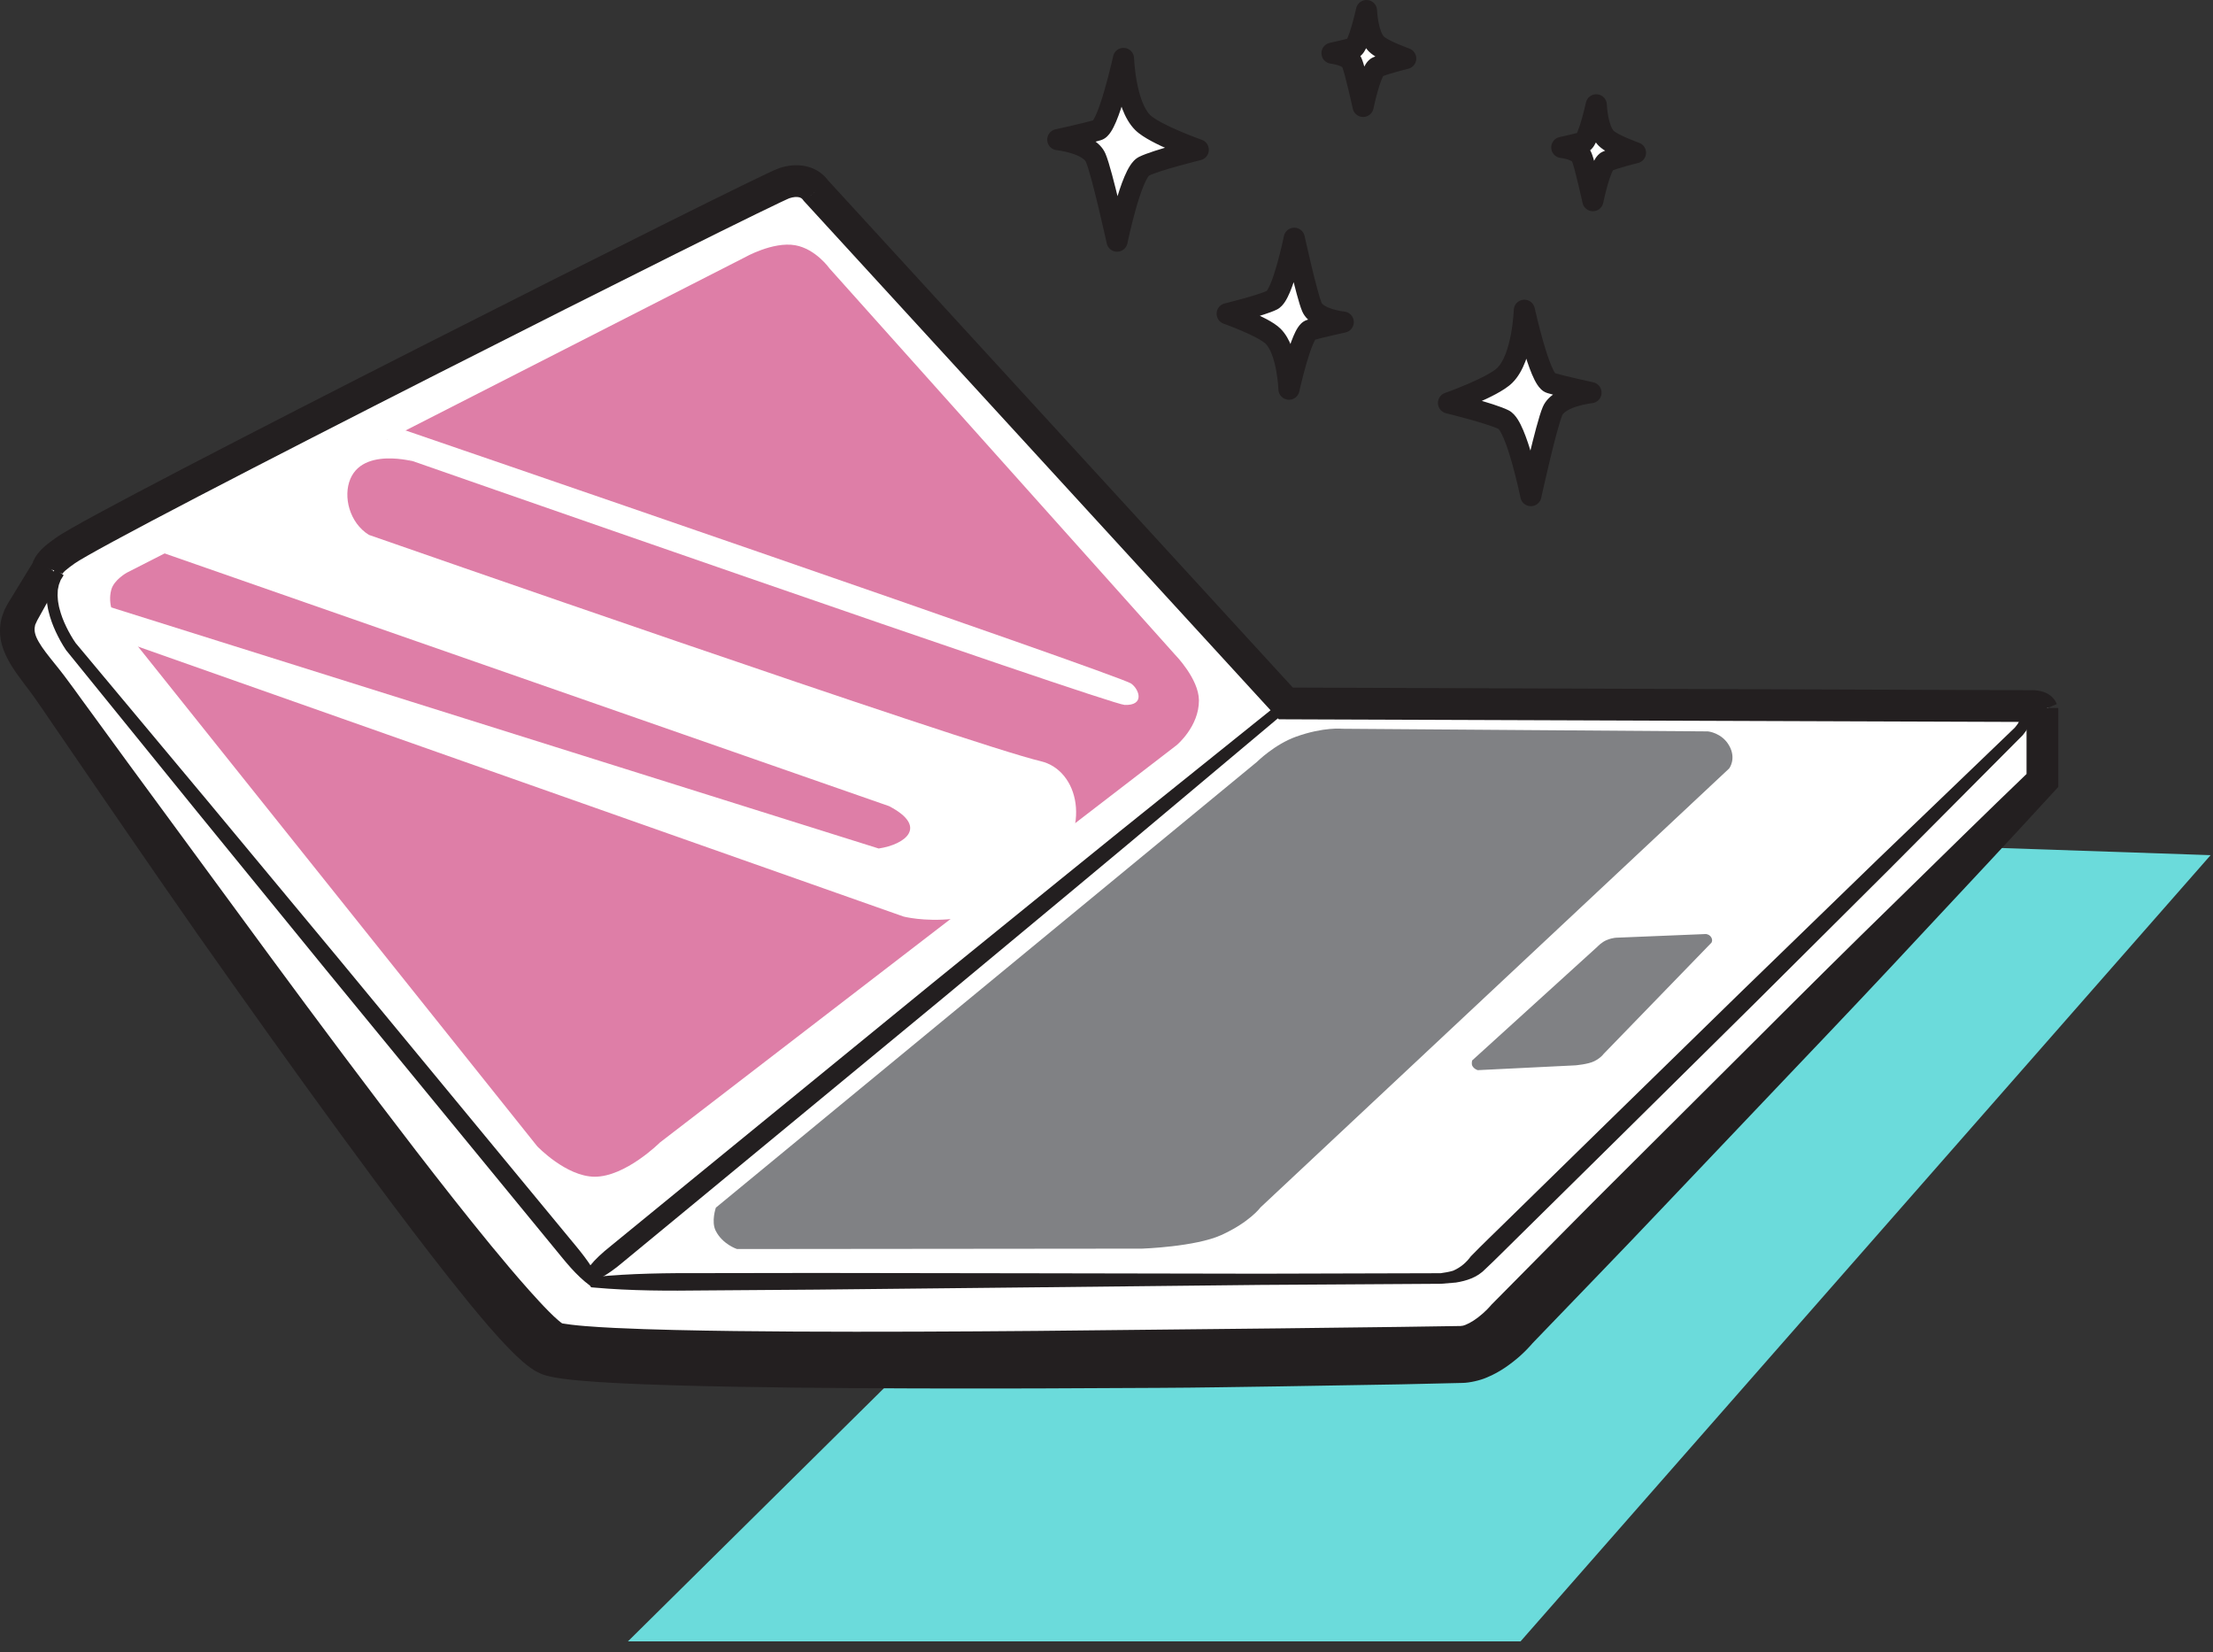 <svg width="209" height="156" viewBox="0 0 209 156" version="1.1" xmlns="http://www.w3.org/2000/svg" xmlns:xlink="http://www.w3.org/1999/xlink">
<rect x="0" y="0" width="209" height="156" fill="#333333" stroke="none"/>
<title>comic-self_more_work</title>
<desc>Created using Figma</desc>
<g id="Canvas" transform="translate(-11937 -9993)">
<g id="comic-self_more_work">
<g id="Vector">
<use xlink:href="#path0_fill" transform="translate(11996.3 10071.3)" fill="#6BDBDB"/>
</g>
<g id="Vector 2">
<use xlink:href="#path1_fill" transform="translate(11938.4 10010)" fill="#FFFFFF"/>
</g>
<g id="Group">
<g id="Vector">
<use xlink:href="#path2_fill" transform="translate(11937 10045.9)" fill="#231F20"/>
</g>
</g>
<g id="Vector">
<use xlink:href="#path3_fill" transform="translate(11941.5 10046.5)" fill="#FFFFFF"/>
<use xlink:href="#path4_stroke" transform="translate(11941.5 10046.5)" fill="#231F20"/>
</g>
<g id="Vector">
<use xlink:href="#path5_fill" transform="translate(11941.5 10046.7)" fill="#FFFFFF"/>
<use xlink:href="#path6_stroke" transform="translate(11941.5 10046.7)" fill="#231F20"/>
</g>
<g id="Group">
<g id="Vector">
<use xlink:href="#path7_fill" transform="translate(11941.4 10046.7)" fill="#231F20"/>
</g>
</g>
<g id="Vector">
<use xlink:href="#path8_stroke" transform="translate(11941.5 10010.1)" fill="#231F20"/>
</g>
<g id="Group">
<g id="Vector">
<use xlink:href="#path9_fill" transform="translate(11992.2 10059.2)" fill="#231F20"/>
</g>
</g>
<g id="Vector">
<use xlink:href="#path10_fill" transform="translate(11947.4 10016.1)" fill="#DE7EA7"/>
</g>
<g id="Group">
<g id="Vector">
<use xlink:href="#path11_fill" transform="translate(11973 10033.3)" fill="#FFFFFF"/>
</g>
<g id="Vector">
<use xlink:href="#path12_fill" transform="translate(11946.4 10034.4)" fill="#FFFFFF"/>
</g>
</g>
<g id="Vector">
<use xlink:href="#path13_fill" transform="translate(12004.4 10061.8)" fill="#808184"/>
</g>
<g id="Vector">
<use xlink:href="#path14_fill" transform="translate(12076 10081.2)" fill="#808184"/>
</g>
<g id="Vector">
<use xlink:href="#path15_fill" transform="translate(12052.9 10015.5)" fill="#FFFFFF"/>
<use xlink:href="#path16_stroke" transform="translate(12052.9 10015.5)" fill="#231F20"/>
</g>
<g id="Vector">
<use xlink:href="#path17_fill" transform="translate(12036.9 9998.52)" fill="#FFFFFF"/>
<use xlink:href="#path18_stroke" transform="translate(12036.9 9998.52)" fill="#231F20"/>
</g>
<g id="Vector">
<use xlink:href="#path19_fill" transform="translate(12084.5 10002.9)" fill="#FFFFFF"/>
<use xlink:href="#path20_stroke" transform="translate(12084.5 10002.9)" fill="#231F20"/>
</g>
<g id="Vector">
<use xlink:href="#path21_fill" transform="translate(12062.8 9994)" fill="#FFFFFF"/>
<use xlink:href="#path22_stroke" transform="translate(12062.8 9994)" fill="#231F20"/>
</g>
<g id="Vector">
<use xlink:href="#path23_fill" transform="translate(12073.8 10022.3)" fill="#FFFFFF"/>
<use xlink:href="#path24_stroke" transform="translate(12073.8 10022.3)" fill="#231F20"/>
</g>
</g>
</g>
<defs>
<path id="path0_fill" d="M 84.301 76.697L -1.5564e-06 76.697L 77.572 -7.08008e-06L 149.474 2.452L 84.301 76.697Z"/>
<path id="path1_fill" d="M 49.5 111L 0 43L 4.5 35L 75 0L 120 49.5L 192 49.5L 192 56.5L 139.5 111L 49.5 111Z"/>
<path id="path2_fill" d="M 5.837 1.515L 4.444 4.015L 3.748 5.265L 3.574 5.578L 3.487 5.734C 3.467 5.769 3.578 5.566 3.522 5.671L 3.503 5.712L 3.465 5.793L 3.321 6.107C 3.321 6.147 3.315 6.182 3.303 6.216C 3.212 6.622 3.281 7.061 3.657 7.711C 4.012 8.339 4.586 9.045 5.175 9.778C 6.454 11.343 7.505 12.901 8.649 14.434L 12.021 19.056L 25.562 37.491C 30.084 43.624 34.639 49.733 39.28 55.754C 41.601 58.762 43.945 61.752 46.338 64.67C 47.535 66.126 48.746 67.567 49.977 68.947C 50.593 69.633 51.208 70.312 51.822 70.929C 52.128 71.241 52.435 71.53 52.713 71.769C 52.847 71.886 52.986 71.993 53.064 72.047L 53.113 72.08C 53.136 72.098 53.146 72.104 53.11 72.079C 53.087 72.065 53.062 72.054 53.036 72.048C 52.967 72.024 53.163 72.094 52.875 71.995L 52.918 72.008L 53.004 72.034L 53.173 72.085L 53.215 72.084L 53.366 72.108C 53.548 72.138 53.741 72.167 53.958 72.191C 54.374 72.243 54.824 72.285 55.275 72.322C 56.181 72.395 57.109 72.452 58.045 72.496C 59.914 72.588 61.806 72.644 63.699 72.69C 67.487 72.779 71.29 72.819 75.095 72.839C 82.706 72.878 90.327 72.841 97.949 72.777L 120.82 72.538L 132.255 72.398L 137.936 72.314C 138.23 72.285 138.124 72.296 138.409 72.203C 138.632 72.116 138.904 71.972 139.183 71.79C 139.729 71.44 140.369 70.868 140.75 70.424L 140.848 70.309L 140.897 70.26C 145.11 66.023 149.286 61.75 153.529 57.543L 166.226 44.89C 170.451 40.665 174.691 36.454 178.973 32.286C 183.243 28.105 187.501 23.913 191.817 19.776L 191.39 20.824L 191.39 13.951L 194.39 13.951L 194.39 20.824L 194.39 21.405L 193.963 21.872C 189.93 26.284 185.84 30.641 181.761 35.009C 177.695 39.39 173.587 43.728 169.463 48.052L 157.114 61.046C 153.008 65.388 148.836 69.664 144.7 73.976L 144.847 73.813C 143.988 74.819 143.187 75.524 142.15 76.238C 141.635 76.583 141.071 76.907 140.409 77.178C 139.812 77.445 138.767 77.686 138.106 77.689L 132.343 77.822L 120.889 78.015C 117.071 78.066 113.253 78.14 109.435 78.155L 97.978 78.208C 90.339 78.226 82.699 78.217 75.049 78.132C 71.224 78.088 67.397 78.026 63.557 77.912C 61.636 77.853 59.714 77.785 57.773 77.678C 56.803 77.626 55.828 77.561 54.833 77.475C 54.334 77.431 53.834 77.383 53.304 77.313C 53.047 77.282 52.768 77.24 52.48 77.19C 52.367 77.174 52.132 77.125 51.929 77.077L 51.621 77.001L 51.448 76.948L 51.363 76.922L 51.32 76.909C 51.005 76.797 51.175 76.853 51.079 76.816L 50.685 76.625C 50.539 76.551 50.449 76.493 50.374 76.443L 50.126 76.277C 49.814 76.057 49.581 75.864 49.355 75.669C 48.913 75.283 48.53 74.912 48.169 74.542C 47.445 73.8 46.777 73.066 46.133 72.32C 44.851 70.829 43.634 69.325 42.435 67.812C 40.044 64.785 37.734 61.726 35.449 58.651C 30.884 52.5 26.428 46.291 22.005 40.059C 17.569 33.838 13.253 27.535 8.928 21.243L 5.693 16.519C 4.604 14.96 3.559 13.323 2.461 11.901C 1.886 11.127 1.25 10.343 0.702 9.286C 0.436 8.756 0.177 8.165 0.064 7.456C -0.053 6.748 -0.013 6 0.206 5.28C 0.27 5.088 0.341 4.898 0.417 4.712L 0.585 4.382L 0.723 4.121L 0.816 3.968L 1.003 3.663L 1.75 2.442L 3.243 1.2207e-07L 5.837 1.515Z"/>
<path id="path3_fill" d="M 1.14441e-07 0.155C 0.017 0.103 0.036 0.052 0.056 -3.60107e-06L 1.14441e-07 0.155Z"/>
<path id="path4_stroke" d="M 0.475 0.31C 0.488 0.271 0.504 0.229 0.523 0.179L -0.411 -0.179C -0.432 -0.125 -0.454 -0.065 -0.475 -0L 0.475 0.31Z"/>
<path id="path5_fill" d="M 4.95911e-08 0.1C 0.01 0.067 0.021 0.033 0.032 2.80762e-06L 4.95911e-08 0.1Z"/>
<path id="path6_stroke" d="M 0.479 0.245C 0.487 0.218 0.496 0.189 0.506 0.158L -0.442 -0.158C -0.454 -0.123 -0.467 -0.084 -0.479 -0.045L 0.479 0.245Z"/>
<path id="path7_fill" d="M 187.292 13.985L 187.321 14.166C 187.324 14.202 187.336 14.212 187.328 14.279L 187.31 14.45C 187.293 14.565 187.267 14.681 187.233 14.79C 187.199 14.868 187.164 14.929 187.128 14.999C 186.993 15.293 186.81 15.48 186.644 15.709L 186.64 15.714L 186.617 15.737L 173.992 28.424L 161.306 41.05L 148.578 53.632L 142.208 59.917L 139.023 63.06C 137.955 64.101 136.914 65.17 135.824 66.188L 135.887 66.119C 135.126 66.948 134.043 67.258 133.101 67.409C 132.619 67.445 132.165 67.482 131.683 67.528L 130.372 67.536L 125.129 67.569L 114.643 67.634L 93.673 67.859L 72.703 68.078L 62.217 68.155C 58.722 68.198 55.226 68.201 51.721 67.885L 51.424 67.858L 51.321 67.703L 51.32 67.701C 49.976 66.709 48.992 65.421 47.963 64.171L 44.88 60.415L 38.715 52.902L 26.385 37.876L 14.102 22.812L 1.857 7.716L 1.839 7.694L 1.832 7.683C 1.448 7.11 1.144 6.546 0.862 5.943C 0.584 5.344 0.351 4.718 0.195 4.06C 0.151 3.897 0.115 3.732 0.093 3.561C 0.071 3.391 0.028 3.226 0.024 3.051C -0.009 2.706 -0.009 2.356 0.03 2.001C 0.031 1.825 0.094 1.648 0.125 1.472C 0.155 1.294 0.212 1.122 0.288 0.954C 0.364 0.788 0.41 0.608 0.522 0.46L 0.823 -3.17383e-06L 1.609 0.618L 1.399 0.956C 1.315 1.061 1.291 1.198 1.236 1.319C 1.18 1.44 1.139 1.567 1.122 1.704C 1.103 1.839 1.051 1.965 1.056 2.107C 1.03 2.382 1.035 2.663 1.067 2.949C 1.071 3.09 1.113 3.234 1.133 3.376C 1.153 3.519 1.186 3.661 1.228 3.803C 1.371 4.372 1.59 4.934 1.853 5.476C 2.113 6.014 2.423 6.559 2.751 7.031L 2.727 6.999L 15.189 21.916L 27.613 36.865L 39.991 51.852L 46.18 59.346L 49.274 63.093C 50.304 64.344 51.378 65.557 52.094 67.066L 52.095 67.067L 51.695 66.885C 55.181 66.537 58.676 66.509 62.173 66.521L 72.661 66.505L 93.638 66.536L 114.615 66.574L 125.102 66.546L 130.346 66.532L 131.657 66.528C 132.042 66.477 132.458 66.406 132.834 66.294C 133.571 65.976 134.104 65.487 134.488 64.961L 134.499 64.947L 134.552 64.892C 135.59 63.82 136.676 62.798 137.736 61.749L 140.934 58.62L 147.331 52.362L 160.137 39.859L 172.985 27.399L 185.894 15.001L 185.868 15.029C 185.99 14.863 186.157 14.694 186.224 14.537L 186.291 14.422C 186.287 14.412 186.29 14.409 186.303 14.405L 186.329 14.398C 186.348 14.407 186.332 14.356 186.331 14.331L 186.306 14.149L 187.292 13.985Z"/>
<path id="path8_stroke" d="M 1.646 34.908L 2.528 36.122L 2.528 36.121L 1.646 34.908ZM 69.563 0.2L 70.042 1.622L 70.043 1.621L 69.563 0.2ZM 72.563 0.908L 71.34 1.776L 71.394 1.853L 71.457 1.922L 72.563 0.908ZM 116.938 49.325L 115.832 50.339L 116.276 50.823L 116.933 50.825L 116.938 49.325ZM 1.4 37.074C 1.398 37.08 1.436 36.988 1.659 36.787C 1.882 36.587 2.154 36.394 2.528 36.122L 0.764 33.695C 0.45 33.923 0.021 34.226 -0.346 34.556C -0.713 34.886 -1.154 35.358 -1.4 35.998L 1.4 37.074ZM 2.528 36.121C 2.886 35.861 4.152 35.135 6.253 33.997C 8.301 32.888 11.036 31.444 14.228 29.781C 20.61 26.457 28.8 22.265 36.938 18.135C 45.076 14.005 53.158 9.938 59.325 6.864C 62.409 5.327 65.012 4.039 66.902 3.116C 67.847 2.654 68.611 2.286 69.165 2.024C 69.443 1.892 69.663 1.79 69.825 1.717C 70.013 1.633 70.064 1.614 70.042 1.622L 69.084 -1.221C 68.859 -1.145 68.403 -0.934 67.883 -0.689C 67.311 -0.418 66.535 -0.043 65.585 0.42C 63.685 1.349 61.074 2.641 57.987 4.179C 51.812 7.257 43.723 11.327 35.58 15.46C 27.438 19.592 19.238 23.789 12.842 27.121C 9.645 28.786 6.894 30.238 4.824 31.359C 2.807 32.451 1.323 33.289 0.764 33.695L 2.528 36.121ZM 70.043 1.621C 70.441 1.487 70.748 1.481 70.948 1.524C 71.123 1.561 71.242 1.639 71.34 1.776L 73.787 0.041C 72.61 -1.619 70.64 -1.746 69.083 -1.221L 70.043 1.621ZM 71.457 1.922L 115.832 50.339L 118.044 48.312L 73.669 -0.105L 71.457 1.922ZM 116.938 49.325C 116.933 50.825 116.933 50.825 116.933 50.825C 116.934 50.825 116.935 50.825 116.936 50.825C 116.938 50.825 116.941 50.825 116.945 50.825C 116.954 50.825 116.967 50.825 116.983 50.825C 117.017 50.826 117.067 50.826 117.133 50.826C 117.265 50.826 117.462 50.827 117.718 50.828C 118.23 50.83 118.981 50.833 119.937 50.836C 121.85 50.843 124.583 50.853 127.864 50.864C 134.426 50.888 143.182 50.919 151.957 50.95C 169.504 51.013 187.134 51.075 187.438 51.075L 187.438 48.075C 187.141 48.075 169.521 48.013 151.968 47.95C 143.193 47.919 134.437 47.888 127.874 47.864C 124.593 47.853 121.86 47.843 119.948 47.836C 118.992 47.833 118.241 47.83 117.729 47.828C 117.472 47.827 117.276 47.827 117.144 47.826C 117.078 47.826 117.028 47.826 116.994 47.825C 116.977 47.825 116.965 47.825 116.956 47.825C 116.952 47.825 116.949 47.825 116.947 47.825C 116.945 47.825 116.945 47.825 116.944 47.825C 116.944 47.825 116.943 47.825 116.938 49.325ZM 187.438 51.075C 187.575 51.075 187.565 51.096 187.474 51.058C 187.361 51.011 187.118 50.864 186.982 50.539L 189.752 49.385C 189.263 48.212 188.022 48.075 187.438 48.075L 187.438 51.075Z"/>
<path id="path9_fill" d="M -3.05176e-07 54.083C -3.05176e-07 54.083 0.165 53.759 0.57 53.269C 0.968 52.77 1.628 52.131 2.543 51.409C 4.347 49.934 6.925 47.826 10.018 45.297C 16.207 40.243 24.459 33.504 32.711 26.765C 40.991 20.061 49.247 13.326 55.492 8.34C 61.722 3.336 65.876 2.01416e-06 65.876 2.01416e-06L 66.511 0.773C 66.511 0.773 62.43 4.198 56.309 9.335C 50.202 14.489 41.989 21.275 33.8 28.092C 25.583 34.874 17.366 41.656 11.204 46.742C 8.121 49.283 5.552 51.401 3.754 52.884C 2.868 53.641 2.113 54.164 1.545 54.457C 0.985 54.759 0.635 54.858 0.635 54.858L -3.05176e-07 54.083Z"/>
<path id="path10_fill" d="M 45.746 88.017C 48.663 88.039 51.926 84.785 51.926 84.785L 100.736 47.255C 100.736 47.255 102.845 45.498 102.829 43.028C 102.816 40.992 100.565 38.712 100.565 38.712L 67.945 2.251C 67.945 2.251 66.641 0.401 64.704 0.059C 62.579 -0.316 59.896 1.225 59.896 1.225L 1.579 30.978C 1.579 30.978 0.364 31.647 0.109 32.59C -0.266 33.975 0.449 35.216 0.449 35.216L 40.339 85.147C 40.339 85.146 43.059 87.997 45.746 88.017Z"/>
<path id="path11_fill" d="M 8.54492e-07 2.204C 8.54492e-07 2.204 68.723 26.21 70.212 26.266C 72.108 26.337 71.625 24.833 70.833 24.25C 69.762 23.461 1.291 3.41797e-06 1.291 3.41797e-06"/>
<path id="path12_fill" d="M 3.5 19.611L 75.939 45.151C 75.939 45.151 83.606 47.137 89.679 40.984C 93.834 36.775 92.439 31.317 88.901 30.484C 82.195 28.905 25.44 9.109 25.44 9.109C 23.599 7.966 22.982 5.484 23.69 3.817C 25.093 0.516 30.803 2.556 29.456 2.099C 27.714 1.509 28.539 -1.818 22.456 1.348C 20.149 2.549 4 10.111 4 10.111L 74.563 34.722C 78.274 36.65 76.141 38.337 73.584 38.724L 0 15.611"/>
<path id="path13_fill" d="M 47.937 47.828C 50.625 46.609 51.656 45.203 51.656 45.203L 95.906 3.765C 95.906 3.765 96.61 2.857 95.906 1.609C 95.218 0.39 93.906 0.265 93.906 0.265L 59.375 0.016C 59.375 0.016 57.625 -0.174 55 0.765C 52.968 1.492 51.312 3.14 51.312 3.14L 0.207 45.239C 0.207 45.239 -0.249 46.549 0.192 47.421C 0.84 48.702 2.201 49.145 2.201 49.145L 40.467 49.108C 40.468 49.107 45.489 48.938 47.937 47.828Z"/>
<path id="path14_fill" d="M 11.576 12.004C 12.21 11.679 12.442 11.328 12.442 11.328L 22.63 0.821C 22.63 0.821 22.789 0.594 22.605 0.301C 22.425 0.015 22.107 -4.27246e-06 22.107 -4.27246e-06L 13.777 0.342C 13.777 0.342 13.353 0.316 12.731 0.574C 12.25 0.773 11.869 1.19 11.869 1.19L 0.036 11.936C 0.036 11.936 -0.059 12.257 0.058 12.462C 0.229 12.763 0.563 12.854 0.563 12.854L 9.79 12.4C 9.79 12.399 10.999 12.3 11.576 12.004Z"/>
<path id="path15_fill" d="M 5.833 14.25C 5.833 14.25 7 8.917 7.833 8.667C 8.666 8.417 10.958 7.917 10.958 7.917C 10.958 7.917 8.5 7.667 8 6.5C 7.5 5.333 6.333 -2.74658e-06 6.333 -2.74658e-06C 6.333 -2.74658e-06 5.25 5.333 4.25 5.833C 3.25 6.333 -2.86865e-06 7.125 -2.86865e-06 7.125C -2.86865e-06 7.125 3.396 8.323 4.333 9.25C 5.716 10.617 5.833 14.25 5.833 14.25Z"/>
<path id="path16_stroke" d="M 5.833 14.25L 4.834 14.282C 4.85 14.787 5.239 15.2 5.742 15.246C 6.244 15.292 6.702 14.957 6.81 14.464L 5.833 14.25ZM 10.958 7.917L 11.171 8.894C 11.651 8.789 11.984 8.351 11.956 7.86C 11.928 7.37 11.548 6.972 11.059 6.922L 10.958 7.917ZM 6.333 -2.74658e-06L 7.31 -0.214C 7.209 -0.676 6.798 -1.004 6.325 -1C 5.853 -0.996 5.447 -0.662 5.353 -0.199L 6.333 -2.74658e-06ZM -2.86865e-06 7.125L -0.237 6.153C -0.667 6.258 -0.977 6.633 -0.999 7.075C -1.021 7.517 -0.75 7.921 -0.333 8.068L -2.86865e-06 7.125ZM 4.333 9.25L 3.63 9.961L 3.63 9.961L 4.333 9.25ZM 5.833 14.25C 6.81 14.464 6.81 14.464 6.81 14.464C 6.81 14.464 6.81 14.464 6.81 14.464C 6.81 14.464 6.81 14.464 6.81 14.463C 6.81 14.463 6.81 14.462 6.81 14.461C 6.811 14.459 6.812 14.455 6.813 14.451C 6.815 14.441 6.818 14.427 6.822 14.408C 6.831 14.371 6.843 14.315 6.859 14.244C 6.892 14.101 6.94 13.896 7 13.649C 7.12 13.153 7.289 12.494 7.481 11.831C 7.675 11.161 7.886 10.515 8.09 10.035C 8.193 9.791 8.28 9.625 8.343 9.528C 8.375 9.48 8.385 9.473 8.37 9.488C 8.361 9.497 8.279 9.577 8.12 9.625L 7.546 7.709C 7.283 7.788 7.094 7.939 6.976 8.054C 6.853 8.174 6.752 8.308 6.672 8.429C 6.513 8.672 6.372 8.963 6.248 9.255C 5.999 9.845 5.762 10.579 5.56 11.274C 5.357 11.975 5.181 12.664 5.057 13.177C 4.994 13.434 4.944 13.647 4.91 13.797C 4.893 13.872 4.88 13.931 4.87 13.972C 4.866 13.992 4.862 14.008 4.86 14.019C 4.859 14.024 4.858 14.028 4.857 14.031C 4.857 14.033 4.857 14.034 4.856 14.035C 4.856 14.035 4.856 14.036 4.856 14.036C 4.856 14.036 4.856 14.036 4.856 14.036C 4.856 14.036 4.856 14.036 5.833 14.25ZM 8.12 9.625C 8.5 9.511 9.249 9.33 9.933 9.173C 10.268 9.095 10.578 9.025 10.804 8.975C 10.917 8.95 11.009 8.93 11.073 8.916C 11.105 8.909 11.129 8.903 11.146 8.899C 11.154 8.898 11.161 8.896 11.165 8.895C 11.167 8.895 11.169 8.895 11.17 8.894C 11.17 8.894 11.171 8.894 11.171 8.894C 11.171 8.894 11.171 8.894 11.171 8.894C 11.171 8.894 11.171 8.894 11.171 8.894C 11.171 8.894 11.171 8.894 10.958 7.917C 10.745 6.94 10.745 6.94 10.745 6.94C 10.745 6.94 10.745 6.94 10.745 6.94C 10.745 6.94 10.745 6.94 10.744 6.94C 10.744 6.94 10.744 6.94 10.743 6.94C 10.742 6.941 10.74 6.941 10.738 6.942C 10.733 6.942 10.727 6.944 10.718 6.946C 10.701 6.95 10.675 6.955 10.643 6.962C 10.578 6.977 10.484 6.997 10.369 7.023C 10.14 7.074 9.825 7.145 9.483 7.224C 8.813 7.379 7.999 7.573 7.546 7.709L 8.12 9.625ZM 10.958 7.917C 11.059 6.922 11.059 6.922 11.06 6.922C 11.06 6.922 11.06 6.922 11.06 6.922C 11.06 6.922 11.06 6.922 11.06 6.922C 11.061 6.922 11.061 6.922 11.061 6.922C 11.061 6.922 11.06 6.922 11.059 6.922C 11.057 6.922 11.053 6.921 11.046 6.921C 11.033 6.919 11.012 6.917 10.984 6.913C 10.927 6.905 10.843 6.893 10.738 6.875C 10.528 6.838 10.248 6.779 9.961 6.69C 9.668 6.6 9.403 6.49 9.202 6.365C 8.995 6.236 8.933 6.139 8.919 6.106L 7.081 6.894C 7.317 7.445 7.75 7.817 8.144 8.062C 8.545 8.312 8.988 8.484 9.372 8.602C 9.762 8.722 10.128 8.798 10.394 8.845C 10.528 8.868 10.639 8.884 10.719 8.895C 10.759 8.9 10.791 8.904 10.814 8.907C 10.826 8.909 10.835 8.91 10.843 8.91C 10.846 8.911 10.849 8.911 10.851 8.911C 10.853 8.911 10.854 8.912 10.855 8.912C 10.855 8.912 10.855 8.912 10.856 8.912C 10.856 8.912 10.856 8.912 10.856 8.912C 10.857 8.912 10.857 8.912 10.958 7.917ZM 8.919 6.106C 8.826 5.889 8.676 5.404 8.494 4.731C 8.318 4.08 8.128 3.315 7.951 2.579C 7.776 1.845 7.615 1.146 7.499 0.631C 7.44 0.373 7.393 0.162 7.36 0.015C 7.344 -0.059 7.331 -0.116 7.323 -0.155C 7.319 -0.174 7.315 -0.189 7.313 -0.199C 7.312 -0.204 7.311 -0.208 7.311 -0.21C 7.31 -0.211 7.31 -0.212 7.31 -0.213C 7.31 -0.213 7.31 -0.213 7.31 -0.214C 7.31 -0.214 7.31 -0.214 7.31 -0.214C 7.31 -0.214 7.31 -0.214 6.333 -2.74658e-06C 5.356 0.214 5.356 0.214 5.356 0.214C 5.356 0.214 5.356 0.214 5.356 0.214C 5.356 0.214 5.356 0.215 5.356 0.215C 5.357 0.216 5.357 0.217 5.357 0.218C 5.358 0.221 5.358 0.225 5.36 0.23C 5.362 0.24 5.365 0.255 5.37 0.275C 5.378 0.315 5.391 0.374 5.408 0.448C 5.441 0.597 5.489 0.812 5.548 1.072C 5.666 1.593 5.828 2.3 6.006 3.045C 6.185 3.789 6.38 4.576 6.563 5.253C 6.74 5.908 6.924 6.527 7.081 6.894L 8.919 6.106ZM 6.333 -2.74658e-06C 5.353 -0.199 5.353 -0.199 5.353 -0.199C 5.353 -0.199 5.353 -0.199 5.353 -0.199C 5.353 -0.199 5.353 -0.199 5.353 -0.199C 5.353 -0.198 5.353 -0.197 5.352 -0.196C 5.352 -0.194 5.351 -0.191 5.35 -0.186C 5.348 -0.177 5.346 -0.163 5.342 -0.144C 5.334 -0.107 5.322 -0.051 5.307 0.02C 5.276 0.163 5.231 0.368 5.174 0.616C 5.059 1.114 4.896 1.779 4.704 2.456C 4.511 3.139 4.295 3.806 4.077 4.32C 3.967 4.578 3.869 4.769 3.787 4.896C 3.686 5.051 3.681 5 3.803 4.939L 4.697 6.727C 5.069 6.541 5.316 6.214 5.466 5.982C 5.635 5.721 5.785 5.414 5.918 5.101C 6.184 4.475 6.426 3.715 6.629 3.002C 6.832 2.283 7.003 1.583 7.123 1.066C 7.182 0.806 7.23 0.591 7.262 0.44C 7.278 0.365 7.291 0.305 7.3 0.264C 7.304 0.244 7.307 0.228 7.309 0.217C 7.31 0.211 7.311 0.207 7.312 0.204C 7.312 0.203 7.312 0.201 7.313 0.201C 7.313 0.2 7.313 0.2 7.313 0.2C 7.313 0.199 7.313 0.199 7.313 0.199C 7.313 0.199 7.313 0.199 6.333 -2.74658e-06ZM 3.803 4.939C 3.407 5.137 2.446 5.435 1.482 5.703C 1.022 5.831 0.591 5.944 0.275 6.025C 0.117 6.065 -0.011 6.097 -0.1 6.12C -0.145 6.131 -0.179 6.139 -0.202 6.145C -0.214 6.148 -0.223 6.15 -0.229 6.151C -0.231 6.152 -0.234 6.153 -0.235 6.153C -0.236 6.153 -0.236 6.153 -0.236 6.153C -0.237 6.153 -0.237 6.153 -0.237 6.153C -0.237 6.153 -0.237 6.153 -0.237 6.153C -0.237 6.153 -0.237 6.153 -2.86865e-06 7.125C 0.237 8.097 0.237 8.097 0.237 8.097C 0.237 8.097 0.237 8.097 0.237 8.096C 0.237 8.096 0.237 8.096 0.238 8.096C 0.238 8.096 0.239 8.096 0.24 8.096C 0.241 8.095 0.244 8.095 0.247 8.094C 0.254 8.092 0.263 8.09 0.276 8.087C 0.301 8.081 0.337 8.072 0.383 8.06C 0.476 8.037 0.609 8.004 0.772 7.962C 1.096 7.879 1.541 7.763 2.018 7.63C 2.929 7.377 4.093 7.029 4.697 6.727L 3.803 4.939ZM -2.86865e-06 7.125C -0.333 8.068 -0.333 8.068 -0.333 8.068C -0.333 8.068 -0.333 8.068 -0.333 8.068C -0.333 8.068 -0.333 8.068 -0.333 8.068C -0.332 8.068 -0.332 8.068 -0.331 8.069C -0.33 8.069 -0.328 8.07 -0.325 8.071C -0.32 8.073 -0.311 8.076 -0.299 8.08C -0.276 8.088 -0.241 8.101 -0.195 8.118C -0.104 8.151 0.028 8.2 0.189 8.261C 0.514 8.385 0.954 8.558 1.42 8.759C 1.889 8.96 2.372 9.184 2.786 9.407C 3.222 9.642 3.503 9.835 3.63 9.961L 5.036 8.539C 4.695 8.201 4.2 7.897 3.735 7.647C 3.249 7.385 2.707 7.135 2.21 6.921C 1.71 6.706 1.243 6.522 0.901 6.392C 0.73 6.327 0.589 6.275 0.491 6.239C 0.441 6.221 0.403 6.207 0.376 6.197C 0.362 6.193 0.352 6.189 0.345 6.186C 0.341 6.185 0.338 6.184 0.336 6.183C 0.335 6.183 0.334 6.183 0.334 6.182C 0.334 6.182 0.333 6.182 0.333 6.182C 0.333 6.182 0.333 6.182 0.333 6.182C 0.333 6.182 0.333 6.182 -2.86865e-06 7.125ZM 3.63 9.961C 3.834 10.163 4.037 10.5 4.218 10.968C 4.394 11.425 4.524 11.943 4.619 12.447C 4.712 12.947 4.767 13.411 4.797 13.751C 4.812 13.92 4.822 14.056 4.827 14.149C 4.83 14.195 4.831 14.23 4.832 14.253C 4.833 14.264 4.833 14.273 4.833 14.278C 4.833 14.28 4.833 14.282 4.834 14.283C 4.834 14.283 4.834 14.283 4.834 14.283C 4.834 14.283 4.834 14.283 4.834 14.283C 4.834 14.283 4.834 14.283 4.834 14.283C 4.834 14.282 4.834 14.282 5.833 14.25C 6.832 14.218 6.832 14.218 6.832 14.217C 6.832 14.217 6.832 14.217 6.832 14.217C 6.832 14.217 6.832 14.216 6.832 14.216C 6.832 14.215 6.832 14.214 6.832 14.212C 6.832 14.21 6.832 14.206 6.832 14.201C 6.832 14.193 6.831 14.18 6.83 14.165C 6.829 14.133 6.827 14.089 6.824 14.034C 6.817 13.922 6.806 13.764 6.789 13.571C 6.755 13.187 6.693 12.658 6.585 12.079C 6.477 11.503 6.319 10.857 6.084 10.248C 5.853 9.65 5.523 9.02 5.036 8.539L 3.63 9.961Z"/>
<path id="path17_fill" d="M 6.204 -1.95313e-06C 6.204 -1.95313e-06 4.792 6.456 3.783 6.759C 2.774 7.062 1.0376e-06 7.667 1.0376e-06 7.667C 1.0376e-06 7.667 2.976 7.97 3.581 9.382C 4.186 10.794 5.599 17.25 5.599 17.25C 5.599 17.25 6.91 10.794 8.121 10.189C 9.332 9.584 13.266 8.625 13.266 8.625C 13.266 8.625 9.155 7.174 8.02 6.053C 6.346 4.399 6.204 -1.95313e-06 6.204 -1.95313e-06Z"/>
<path id="path18_stroke" d="M 6.204 -1.95313e-06L 7.203 -0.032C 7.187 -0.537 6.798 -0.95 6.295 -0.996C 5.793 -1.042 5.335 -0.707 5.227 -0.214L 6.204 -1.95313e-06ZM 1.0376e-06 7.667L -0.213 6.69C -0.693 6.795 -1.026 7.233 -0.998 7.724C -0.971 8.214 -0.59 8.612 -0.101 8.662L 1.0376e-06 7.667ZM 5.599 17.25L 4.622 17.464C 4.723 17.926 5.134 18.253 5.607 18.25C 6.079 18.246 6.485 17.912 6.579 17.449L 5.599 17.25ZM 13.266 8.625L 13.503 9.597C 13.933 9.492 14.243 9.117 14.265 8.675C 14.287 8.233 14.016 7.829 13.599 7.682L 13.266 8.625ZM 8.02 6.053L 7.317 6.764L 7.317 6.764L 8.02 6.053ZM 6.204 -1.95313e-06C 5.227 -0.214 5.227 -0.214 5.227 -0.214C 5.227 -0.214 5.227 -0.214 5.227 -0.214C 5.227 -0.214 5.227 -0.213 5.227 -0.213C 5.227 -0.212 5.227 -0.211 5.226 -0.21C 5.226 -0.207 5.225 -0.203 5.223 -0.197C 5.221 -0.186 5.217 -0.168 5.212 -0.146C 5.202 -0.1 5.186 -0.032 5.167 0.055C 5.127 0.228 5.069 0.477 4.996 0.777C 4.85 1.379 4.646 2.18 4.411 2.987C 4.175 3.801 3.917 4.592 3.666 5.185C 3.539 5.485 3.429 5.699 3.341 5.832C 3.298 5.898 3.276 5.92 3.279 5.916C 3.283 5.913 3.299 5.897 3.331 5.876C 3.363 5.855 3.418 5.824 3.495 5.801L 4.071 7.717C 4.344 7.635 4.544 7.476 4.673 7.35C 4.809 7.219 4.92 7.071 5.012 6.931C 5.195 6.653 5.36 6.313 5.508 5.965C 5.805 5.263 6.089 4.383 6.332 3.544C 6.577 2.7 6.789 1.868 6.939 1.249C 7.015 0.94 7.075 0.682 7.116 0.501C 7.137 0.411 7.153 0.34 7.164 0.291C 7.169 0.266 7.173 0.247 7.176 0.234C 7.178 0.228 7.179 0.223 7.18 0.219C 7.18 0.218 7.18 0.216 7.181 0.215C 7.181 0.215 7.181 0.215 7.181 0.214C 7.181 0.214 7.181 0.214 7.181 0.214C 7.181 0.214 7.181 0.214 6.204 -1.95313e-06ZM 3.495 5.801C 3.028 5.942 2.115 6.162 1.288 6.352C 0.882 6.446 0.506 6.531 0.232 6.592C 0.095 6.622 -0.017 6.647 -0.094 6.664C -0.132 6.672 -0.162 6.679 -0.183 6.683C -0.193 6.686 -0.2 6.687 -0.206 6.688C -0.208 6.689 -0.21 6.689 -0.211 6.69C -0.212 6.69 -0.212 6.69 -0.213 6.69C -0.213 6.69 -0.213 6.69 -0.213 6.69C -0.213 6.69 -0.213 6.69 -0.213 6.69C -0.213 6.69 -0.213 6.69 1.0376e-06 7.667C 0.213 8.644 0.213 8.644 0.213 8.644C 0.213 8.644 0.213 8.644 0.213 8.644C 0.213 8.644 0.214 8.644 0.214 8.644C 0.214 8.644 0.215 8.644 0.215 8.644C 0.217 8.643 0.219 8.643 0.222 8.642C 0.227 8.641 0.235 8.639 0.245 8.637C 0.266 8.632 0.297 8.626 0.336 8.617C 0.415 8.6 0.528 8.575 0.667 8.544C 0.944 8.482 1.325 8.396 1.738 8.301C 2.551 8.113 3.529 7.879 4.071 7.717L 3.495 5.801ZM 1.0376e-06 7.667C -0.101 8.662 -0.101 8.662 -0.102 8.662C -0.102 8.662 -0.102 8.662 -0.102 8.662C -0.102 8.662 -0.102 8.662 -0.103 8.662C -0.103 8.662 -0.103 8.662 -0.103 8.662C -0.102 8.662 -0.102 8.662 -0.1 8.662C -0.097 8.662 -0.091 8.663 -0.082 8.664C -0.066 8.666 -0.039 8.669 -0.004 8.674C 0.068 8.683 0.173 8.699 0.302 8.721C 0.563 8.767 0.911 8.84 1.269 8.951C 1.633 9.063 1.973 9.202 2.237 9.367C 2.508 9.536 2.622 9.682 2.662 9.776L 4.5 8.988C 4.238 8.376 3.753 7.955 3.295 7.67C 2.831 7.38 2.313 7.179 1.858 7.039C 1.397 6.897 0.963 6.807 0.647 6.751C 0.488 6.724 0.356 6.704 0.262 6.692C 0.215 6.685 0.177 6.681 0.15 6.678C 0.136 6.676 0.125 6.675 0.117 6.674C 0.113 6.673 0.11 6.673 0.107 6.673C 0.106 6.673 0.105 6.672 0.104 6.672C 0.103 6.672 0.103 6.672 0.102 6.672C 0.102 6.672 0.102 6.672 0.102 6.672C 0.102 6.672 0.101 6.672 1.0376e-06 7.667ZM 2.662 9.776C 2.781 10.054 2.966 10.655 3.186 11.468C 3.4 12.259 3.631 13.187 3.844 14.078C 4.058 14.968 4.252 15.815 4.393 16.44C 4.464 16.752 4.521 17.009 4.561 17.187C 4.581 17.276 4.596 17.345 4.606 17.392C 4.612 17.416 4.616 17.434 4.618 17.446C 4.62 17.452 4.621 17.456 4.621 17.459C 4.622 17.461 4.622 17.462 4.622 17.463C 4.622 17.463 4.622 17.463 4.622 17.464C 4.622 17.464 4.622 17.464 4.622 17.464C 4.622 17.464 4.622 17.464 5.599 17.25C 6.576 17.036 6.576 17.036 6.576 17.036C 6.576 17.036 6.576 17.036 6.576 17.036C 6.576 17.036 6.576 17.035 6.576 17.035C 6.575 17.034 6.575 17.033 6.575 17.031C 6.574 17.028 6.573 17.023 6.572 17.017C 6.569 17.004 6.565 16.986 6.56 16.962C 6.549 16.914 6.533 16.843 6.513 16.753C 6.473 16.573 6.415 16.314 6.344 15.998C 6.202 15.369 6.005 14.513 5.789 13.613C 5.574 12.713 5.338 11.763 5.117 10.946C 4.902 10.152 4.684 9.416 4.5 8.988L 2.662 9.776ZM 5.599 17.25C 6.579 17.449 6.579 17.449 6.579 17.449C 6.579 17.449 6.579 17.449 6.579 17.449C 6.579 17.449 6.579 17.449 6.579 17.448C 6.579 17.448 6.579 17.447 6.58 17.446C 6.58 17.443 6.581 17.439 6.582 17.433C 6.585 17.422 6.588 17.404 6.593 17.382C 6.602 17.336 6.617 17.268 6.635 17.182C 6.673 17.008 6.728 16.758 6.797 16.457C 6.937 15.852 7.134 15.043 7.368 14.219C 7.603 13.389 7.867 12.572 8.136 11.938C 8.272 11.62 8.396 11.376 8.504 11.21C 8.631 11.013 8.664 11.036 8.568 11.084L 7.674 9.294C 7.275 9.494 7.002 9.85 6.825 10.123C 6.63 10.425 6.454 10.784 6.296 11.157C 5.978 11.904 5.688 12.814 5.444 13.674C 5.198 14.54 4.992 15.383 4.848 16.007C 4.776 16.32 4.719 16.579 4.68 16.761C 4.66 16.852 4.645 16.924 4.635 16.973C 4.63 16.998 4.626 17.017 4.623 17.03C 4.622 17.037 4.621 17.041 4.62 17.045C 4.62 17.047 4.62 17.048 4.619 17.049C 4.619 17.05 4.619 17.05 4.619 17.05C 4.619 17.05 4.619 17.051 4.619 17.051C 4.619 17.051 4.619 17.051 5.599 17.25ZM 8.568 11.084C 9.07 10.833 10.255 10.466 11.415 10.144C 11.975 9.988 12.497 9.851 12.881 9.753C 13.072 9.704 13.228 9.665 13.336 9.638C 13.39 9.624 13.432 9.614 13.461 9.607C 13.475 9.603 13.486 9.601 13.493 9.599C 13.496 9.598 13.499 9.598 13.501 9.597C 13.501 9.597 13.502 9.597 13.502 9.597C 13.503 9.597 13.503 9.597 13.503 9.597C 13.503 9.597 13.503 9.597 13.503 9.597C 13.503 9.597 13.503 9.597 13.266 8.625C 13.029 7.653 13.029 7.653 13.029 7.653C 13.029 7.653 13.029 7.654 13.029 7.654C 13.029 7.654 13.028 7.654 13.028 7.654C 13.028 7.654 13.027 7.654 13.026 7.654C 13.024 7.655 13.021 7.656 13.017 7.657C 13.009 7.658 12.997 7.661 12.982 7.665C 12.952 7.672 12.909 7.683 12.853 7.697C 12.741 7.725 12.58 7.765 12.384 7.816C 11.992 7.916 11.456 8.057 10.88 8.217C 9.771 8.525 8.383 8.94 7.674 9.294L 8.568 11.084ZM 13.266 8.625C 13.599 7.682 13.599 7.682 13.599 7.682C 13.599 7.682 13.599 7.682 13.599 7.682C 13.599 7.682 13.599 7.682 13.599 7.682C 13.598 7.682 13.598 7.682 13.597 7.681C 13.595 7.681 13.593 7.68 13.589 7.679C 13.582 7.676 13.572 7.672 13.557 7.667C 13.528 7.657 13.486 7.641 13.43 7.621C 13.319 7.581 13.159 7.521 12.962 7.446C 12.568 7.296 12.032 7.085 11.464 6.841C 10.893 6.595 10.302 6.322 9.793 6.047C 9.262 5.761 8.899 5.516 8.723 5.342L 7.317 6.764C 7.708 7.151 8.285 7.507 8.844 7.808C 9.425 8.121 10.075 8.421 10.674 8.678C 11.275 8.937 11.838 9.158 12.25 9.315C 12.456 9.394 12.626 9.457 12.744 9.5C 12.803 9.521 12.85 9.538 12.882 9.55C 12.898 9.555 12.91 9.56 12.919 9.563C 12.923 9.564 12.927 9.566 12.929 9.567C 12.93 9.567 12.931 9.567 12.932 9.568C 12.932 9.568 12.932 9.568 12.933 9.568C 12.933 9.568 12.933 9.568 12.933 9.568C 12.933 9.568 12.933 9.568 13.266 8.625ZM 8.723 5.342C 8.446 5.068 8.187 4.629 7.963 4.05C 7.744 3.48 7.583 2.839 7.467 2.222C 7.352 1.608 7.286 1.04 7.248 0.623C 7.23 0.416 7.218 0.249 7.212 0.134C 7.208 0.077 7.206 0.034 7.205 0.005C 7.204 -0.009 7.204 -0.019 7.204 -0.025C 7.204 -0.029 7.204 -0.031 7.203 -0.032C 7.203 -0.033 7.203 -0.033 7.203 -0.033C 7.203 -0.033 7.203 -0.033 7.203 -0.033C 7.203 -0.033 7.203 -0.033 7.203 -0.033C 7.203 -0.032 7.203 -0.032 6.204 -1.95313e-06C 5.205 0.032 5.205 0.032 5.205 0.033C 5.205 0.033 5.205 0.033 5.205 0.033C 5.205 0.034 5.205 0.034 5.205 0.035C 5.205 0.036 5.205 0.037 5.205 0.038C 5.205 0.041 5.205 0.046 5.205 0.051C 5.206 0.061 5.206 0.076 5.207 0.094C 5.209 0.131 5.211 0.184 5.215 0.25C 5.223 0.383 5.236 0.572 5.256 0.803C 5.298 1.263 5.372 1.898 5.501 2.59C 5.63 3.28 5.819 4.048 6.097 4.769C 6.371 5.479 6.757 6.211 7.317 6.764L 8.723 5.342Z"/>
<path id="path19_fill" d="M 3.254 -1.2207e-07C 3.254 -1.2207e-07 2.513 3.386 1.984 3.545C 1.455 3.704 -5.49316e-06 4.021 -5.49316e-06 4.021C -5.49316e-06 4.021 1.561 4.18 1.878 4.92C 2.195 5.661 2.936 9.047 2.936 9.047C 2.936 9.047 3.624 5.661 4.259 5.343C 4.894 5.026 6.957 4.523 6.957 4.523C 6.957 4.523 4.801 3.762 4.206 3.174C 3.328 2.307 3.254 -1.2207e-07 3.254 -1.2207e-07Z"/>
<path id="path20_stroke" d="M 3.254 -1.2207e-07L 4.253 -0.032C 4.237 -0.536 3.848 -0.95 3.346 -0.996C 2.843 -1.042 2.385 -0.707 2.277 -0.214L 3.254 -1.2207e-07ZM -5.49316e-06 4.021L -0.213 3.044C -0.693 3.149 -1.026 3.587 -0.998 4.077C -0.971 4.568 -0.59 4.966 -0.101 5.016L -5.49316e-06 4.021ZM 1.878 4.92L 2.797 4.527L 2.797 4.526L 1.878 4.92ZM 2.936 9.047L 1.959 9.261C 2.06 9.723 2.471 10.05 2.943 10.047C 3.416 10.043 3.822 9.709 3.916 9.246L 2.936 9.047ZM 4.259 5.343L 3.812 4.448L 3.811 4.449L 4.259 5.343ZM 6.957 4.523L 7.194 5.495C 7.624 5.39 7.934 5.015 7.956 4.573C 7.978 4.131 7.707 3.727 7.29 3.58L 6.957 4.523ZM 4.206 3.174L 4.909 2.463L 4.909 2.462L 4.206 3.174ZM 3.254 -1.2207e-07C 2.277 -0.214 2.277 -0.214 2.277 -0.214C 2.277 -0.214 2.277 -0.214 2.277 -0.214C 2.277 -0.214 2.277 -0.214 2.277 -0.214C 2.277 -0.213 2.277 -0.213 2.277 -0.212C 2.277 -0.211 2.276 -0.209 2.275 -0.206C 2.274 -0.201 2.272 -0.192 2.27 -0.18C 2.264 -0.157 2.257 -0.122 2.246 -0.078C 2.226 0.012 2.196 0.14 2.158 0.295C 2.083 0.607 1.977 1.02 1.857 1.434C 1.735 1.855 1.606 2.249 1.485 2.534C 1.423 2.68 1.378 2.763 1.355 2.798C 1.344 2.815 1.354 2.796 1.388 2.762C 1.417 2.734 1.519 2.641 1.696 2.587L 2.272 4.503C 2.515 4.429 2.685 4.291 2.783 4.196C 2.886 4.095 2.966 3.987 3.026 3.896C 3.145 3.716 3.244 3.508 3.326 3.314C 3.493 2.92 3.649 2.437 3.778 1.992C 3.909 1.539 4.022 1.096 4.102 0.768C 4.142 0.603 4.174 0.466 4.196 0.369C 4.207 0.321 4.216 0.283 4.221 0.256C 4.224 0.243 4.227 0.233 4.228 0.226C 4.229 0.222 4.23 0.219 4.23 0.217C 4.23 0.216 4.231 0.216 4.231 0.215C 4.231 0.215 4.231 0.214 4.231 0.214C 4.231 0.214 4.231 0.214 4.231 0.214C 4.231 0.214 4.231 0.214 3.254 -1.2207e-07ZM 1.696 2.587C 1.469 2.656 1.006 2.768 0.569 2.868C 0.357 2.917 0.161 2.961 0.018 2.993C -0.053 3.009 -0.111 3.022 -0.151 3.03C -0.171 3.035 -0.187 3.038 -0.197 3.041C -0.203 3.042 -0.207 3.043 -0.209 3.043C -0.21 3.043 -0.211 3.044 -0.212 3.044C -0.212 3.044 -0.213 3.044 -0.213 3.044C -0.213 3.044 -0.213 3.044 -0.213 3.044C -0.213 3.044 -0.213 3.044 -0.213 3.044C -0.213 3.044 -0.213 3.044 -5.49316e-06 4.021C 0.213 4.998 0.213 4.998 0.213 4.998C 0.213 4.998 0.213 4.998 0.213 4.998C 0.213 4.998 0.213 4.998 0.213 4.998C 0.213 4.998 0.214 4.998 0.214 4.998C 0.215 4.998 0.216 4.997 0.218 4.997C 0.22 4.996 0.225 4.995 0.23 4.994C 0.241 4.992 0.258 4.988 0.278 4.984C 0.32 4.975 0.38 4.961 0.453 4.945C 0.599 4.913 0.8 4.867 1.018 4.817C 1.441 4.72 1.97 4.593 2.272 4.503L 1.696 2.587ZM -5.49316e-06 4.021C -0.101 5.016 -0.102 5.016 -0.102 5.016C -0.102 5.016 -0.102 5.016 -0.102 5.016C -0.102 5.016 -0.103 5.016 -0.103 5.016C -0.103 5.016 -0.104 5.016 -0.104 5.016C -0.104 5.016 -0.104 5.016 -0.104 5.016C -0.104 5.016 -0.102 5.016 -0.098 5.016C -0.092 5.017 -0.081 5.018 -0.065 5.02C -0.033 5.025 0.016 5.032 0.077 5.042C 0.2 5.064 0.362 5.098 0.526 5.149C 0.695 5.201 0.831 5.259 0.922 5.316C 1.02 5.377 0.991 5.388 0.959 5.314L 2.797 4.526C 2.607 4.082 2.264 3.796 1.98 3.619C 1.689 3.437 1.375 3.317 1.114 3.237C 0.848 3.155 0.6 3.104 0.421 3.072C 0.331 3.057 0.255 3.045 0.2 3.038C 0.173 3.034 0.15 3.032 0.134 3.03C 0.125 3.029 0.118 3.028 0.113 3.027C 0.11 3.027 0.108 3.027 0.106 3.027C 0.105 3.027 0.104 3.026 0.103 3.026C 0.103 3.026 0.103 3.026 0.102 3.026C 0.102 3.026 0.102 3.026 0.102 3.026C 0.102 3.026 0.101 3.026 -5.49316e-06 4.021ZM 0.959 5.313C 1.006 5.424 1.095 5.707 1.212 6.139C 1.322 6.547 1.442 7.029 1.553 7.494C 1.665 7.958 1.766 8.401 1.84 8.727C 1.877 8.89 1.907 9.024 1.927 9.117C 1.938 9.163 1.946 9.2 1.951 9.224C 1.954 9.236 1.956 9.246 1.957 9.252C 1.958 9.255 1.958 9.257 1.959 9.259C 1.959 9.259 1.959 9.26 1.959 9.26C 1.959 9.261 1.959 9.261 1.959 9.261C 1.959 9.261 1.959 9.261 1.959 9.261C 1.959 9.261 1.959 9.261 2.936 9.047C 3.913 8.833 3.913 8.833 3.913 8.833C 3.913 8.833 3.913 8.833 3.913 8.833C 3.913 8.833 3.913 8.833 3.913 8.832C 3.913 8.832 3.912 8.831 3.912 8.83C 3.912 8.829 3.911 8.826 3.911 8.823C 3.909 8.816 3.907 8.806 3.904 8.794C 3.899 8.768 3.89 8.731 3.88 8.683C 3.859 8.588 3.828 8.452 3.791 8.286C 3.716 7.954 3.612 7.503 3.498 7.029C 3.385 6.555 3.26 6.051 3.142 5.616C 3.031 5.204 2.909 4.787 2.797 4.527L 0.959 5.313ZM 2.936 9.047C 3.916 9.246 3.916 9.246 3.916 9.246C 3.916 9.246 3.916 9.246 3.916 9.246C 3.916 9.246 3.916 9.246 3.916 9.246C 3.916 9.246 3.916 9.246 3.916 9.245C 3.916 9.244 3.917 9.242 3.917 9.239C 3.919 9.233 3.92 9.225 3.923 9.213C 3.928 9.19 3.935 9.156 3.944 9.111C 3.964 9.022 3.992 8.894 4.028 8.738C 4.1 8.425 4.202 8.009 4.321 7.587C 4.443 7.159 4.575 6.752 4.705 6.447C 4.77 6.293 4.824 6.192 4.859 6.137C 4.914 6.052 4.874 6.153 4.707 6.237L 3.811 4.449C 3.485 4.612 3.285 4.889 3.18 5.05C 3.057 5.241 2.952 5.457 2.864 5.665C 2.686 6.084 2.527 6.583 2.397 7.041C 2.266 7.506 2.156 7.956 2.079 8.288C 2.041 8.455 2.01 8.593 1.989 8.691C 1.979 8.739 1.971 8.778 1.965 8.805C 1.962 8.818 1.96 8.828 1.959 8.836C 1.958 8.839 1.957 8.842 1.957 8.844C 1.957 8.845 1.956 8.846 1.956 8.847C 1.956 8.847 1.956 8.847 1.956 8.847C 1.956 8.848 1.956 8.848 1.956 8.848C 1.956 8.848 1.956 8.848 2.936 9.047ZM 4.706 6.238C 4.92 6.131 5.493 5.95 6.114 5.778C 6.403 5.697 6.674 5.626 6.873 5.575C 6.972 5.55 7.053 5.529 7.109 5.516C 7.137 5.509 7.159 5.503 7.173 5.5C 7.18 5.498 7.186 5.497 7.189 5.496C 7.191 5.495 7.192 5.495 7.193 5.495C 7.193 5.495 7.194 5.495 7.194 5.495C 7.194 5.495 7.194 5.495 7.194 5.495C 7.194 5.495 7.194 5.495 7.194 5.495C 7.194 5.495 7.194 5.495 6.957 4.523C 6.72 3.551 6.72 3.551 6.72 3.551C 6.72 3.551 6.72 3.552 6.72 3.552C 6.72 3.552 6.72 3.552 6.719 3.552C 6.719 3.552 6.719 3.552 6.718 3.552C 6.717 3.552 6.715 3.553 6.713 3.553C 6.709 3.554 6.702 3.556 6.694 3.558C 6.678 3.562 6.655 3.568 6.625 3.575C 6.566 3.59 6.481 3.611 6.376 3.638C 6.169 3.691 5.884 3.766 5.578 3.851C 5.009 4.009 4.233 4.238 3.812 4.448L 4.706 6.238ZM 6.957 4.523C 7.29 3.58 7.29 3.58 7.29 3.58C 7.29 3.58 7.29 3.58 7.29 3.58C 7.29 3.58 7.29 3.58 7.29 3.58C 7.29 3.58 7.29 3.58 7.289 3.58C 7.289 3.58 7.288 3.579 7.286 3.579C 7.283 3.577 7.277 3.576 7.27 3.573C 7.256 3.568 7.234 3.56 7.206 3.55C 7.15 3.529 7.068 3.499 6.967 3.46C 6.764 3.383 6.49 3.275 6.2 3.15C 5.907 3.025 5.611 2.887 5.361 2.753C 5.09 2.606 4.95 2.504 4.909 2.463L 3.503 3.885C 3.759 4.138 4.112 4.351 4.412 4.513C 4.734 4.686 5.089 4.85 5.41 4.988C 5.733 5.127 6.035 5.245 6.255 5.329C 6.365 5.372 6.456 5.405 6.52 5.428C 6.552 5.44 6.577 5.449 6.595 5.456C 6.604 5.459 6.611 5.461 6.616 5.463C 6.618 5.464 6.62 5.465 6.621 5.465C 6.622 5.465 6.623 5.465 6.623 5.466C 6.623 5.466 6.624 5.466 6.624 5.466C 6.624 5.466 6.624 5.466 6.624 5.466C 6.624 5.466 6.624 5.466 6.957 4.523ZM 4.909 2.462C 4.831 2.386 4.725 2.225 4.62 1.953C 4.519 1.69 4.441 1.384 4.384 1.078C 4.327 0.775 4.294 0.492 4.275 0.285C 4.266 0.181 4.26 0.099 4.257 0.043C 4.256 0.016 4.255 -0.005 4.254 -0.018C 4.254 -0.024 4.254 -0.029 4.254 -0.031C 4.253 -0.032 4.253 -0.033 4.253 -0.033C 4.253 -0.033 4.253 -0.033 4.253 -0.033C 4.253 -0.033 4.253 -0.033 4.253 -0.033C 4.253 -0.033 4.253 -0.032 4.253 -0.032C 4.253 -0.032 4.253 -0.032 3.254 -1.2207e-07C 2.255 0.032 2.255 0.032 2.255 0.032C 2.255 0.033 2.255 0.033 2.255 0.033C 2.255 0.033 2.255 0.034 2.255 0.034C 2.255 0.035 2.255 0.036 2.255 0.037C 2.255 0.039 2.255 0.041 2.255 0.045C 2.255 0.051 2.256 0.06 2.256 0.07C 2.257 0.092 2.258 0.121 2.261 0.158C 2.265 0.233 2.272 0.337 2.283 0.464C 2.306 0.716 2.346 1.064 2.418 1.446C 2.489 1.825 2.594 2.258 2.754 2.672C 2.909 3.076 3.142 3.529 3.503 3.886L 4.909 2.462Z"/>
<path id="path21_fill" d="M 3.254 -7.62939e-07C 3.254 -7.62939e-07 2.513 3.386 1.984 3.545C 1.455 3.704 -2.44141e-07 4.021 -2.44141e-07 4.021C -2.44141e-07 4.021 1.561 4.18 1.878 4.92C 2.195 5.661 2.936 9.047 2.936 9.047C 2.936 9.047 3.624 5.661 4.259 5.343C 4.894 5.026 6.957 4.523 6.957 4.523C 6.957 4.523 4.801 3.762 4.206 3.174C 3.328 2.307 3.254 -7.62939e-07 3.254 -7.62939e-07Z"/>
<path id="path22_stroke" d="M 3.254 -7.62939e-07L 4.253 -0.032C 4.237 -0.536 3.848 -0.95 3.346 -0.996C 2.843 -1.042 2.385 -0.707 2.277 -0.214L 3.254 -7.62939e-07ZM -2.44141e-07 4.021L -0.213 3.044C -0.693 3.149 -1.026 3.587 -0.998 4.077C -0.971 4.568 -0.59 4.966 -0.101 5.016L -2.44141e-07 4.021ZM 1.878 4.92L 2.797 4.527L 2.797 4.526L 1.878 4.92ZM 2.936 9.047L 1.959 9.261C 2.06 9.723 2.471 10.05 2.943 10.047C 3.416 10.043 3.822 9.709 3.916 9.246L 2.936 9.047ZM 4.259 5.343L 3.812 4.448L 3.811 4.449L 4.259 5.343ZM 6.957 4.523L 7.194 5.495C 7.624 5.39 7.934 5.015 7.956 4.573C 7.978 4.131 7.707 3.727 7.29 3.58L 6.957 4.523ZM 4.206 3.174L 4.909 2.463L 4.909 2.462L 4.206 3.174ZM 3.254 -7.62939e-07C 2.277 -0.214 2.277 -0.214 2.277 -0.214C 2.277 -0.214 2.277 -0.214 2.277 -0.214C 2.277 -0.214 2.277 -0.214 2.277 -0.214C 2.277 -0.213 2.277 -0.213 2.277 -0.212C 2.277 -0.211 2.276 -0.209 2.275 -0.206C 2.274 -0.201 2.272 -0.192 2.27 -0.18C 2.264 -0.157 2.257 -0.122 2.246 -0.078C 2.226 0.012 2.196 0.14 2.158 0.295C 2.083 0.607 1.977 1.02 1.857 1.434C 1.735 1.855 1.606 2.249 1.485 2.534C 1.423 2.68 1.378 2.763 1.355 2.798C 1.344 2.815 1.354 2.796 1.388 2.762C 1.417 2.734 1.519 2.641 1.696 2.587L 2.272 4.503C 2.515 4.429 2.685 4.291 2.783 4.196C 2.886 4.095 2.966 3.987 3.026 3.896C 3.145 3.716 3.244 3.508 3.326 3.314C 3.493 2.92 3.649 2.437 3.778 1.992C 3.909 1.539 4.022 1.096 4.102 0.768C 4.142 0.603 4.174 0.466 4.196 0.369C 4.207 0.321 4.216 0.283 4.221 0.256C 4.224 0.243 4.227 0.233 4.228 0.226C 4.229 0.222 4.23 0.219 4.23 0.217C 4.23 0.216 4.231 0.216 4.231 0.215C 4.231 0.215 4.231 0.214 4.231 0.214C 4.231 0.214 4.231 0.214 4.231 0.214C 4.231 0.214 4.231 0.214 3.254 -7.62939e-07ZM 1.696 2.587C 1.469 2.656 1.006 2.768 0.569 2.868C 0.357 2.917 0.161 2.961 0.018 2.993C -0.053 3.009 -0.111 3.022 -0.151 3.03C -0.171 3.035 -0.187 3.038 -0.197 3.041C -0.203 3.042 -0.207 3.043 -0.209 3.043C -0.21 3.043 -0.211 3.044 -0.212 3.044C -0.212 3.044 -0.213 3.044 -0.213 3.044C -0.213 3.044 -0.213 3.044 -0.213 3.044C -0.213 3.044 -0.213 3.044 -0.213 3.044C -0.213 3.044 -0.213 3.044 -2.44141e-07 4.021C 0.213 4.998 0.213 4.998 0.213 4.998C 0.213 4.998 0.213 4.998 0.213 4.998C 0.213 4.998 0.213 4.998 0.213 4.998C 0.213 4.998 0.214 4.998 0.214 4.998C 0.215 4.998 0.216 4.997 0.218 4.997C 0.22 4.996 0.225 4.995 0.23 4.994C 0.241 4.992 0.258 4.988 0.278 4.984C 0.32 4.975 0.38 4.961 0.453 4.945C 0.599 4.913 0.8 4.867 1.018 4.817C 1.441 4.72 1.97 4.593 2.272 4.503L 1.696 2.587ZM -2.44141e-07 4.021C -0.101 5.016 -0.102 5.016 -0.102 5.016C -0.102 5.016 -0.102 5.016 -0.102 5.016C -0.102 5.016 -0.103 5.016 -0.103 5.016C -0.103 5.016 -0.104 5.016 -0.104 5.016C -0.104 5.016 -0.104 5.016 -0.104 5.016C -0.104 5.016 -0.102 5.016 -0.098 5.016C -0.092 5.017 -0.081 5.018 -0.065 5.02C -0.033 5.025 0.016 5.032 0.077 5.042C 0.2 5.064 0.362 5.098 0.526 5.149C 0.695 5.201 0.831 5.259 0.922 5.316C 1.02 5.377 0.991 5.388 0.959 5.314L 2.797 4.526C 2.607 4.082 2.264 3.796 1.98 3.619C 1.689 3.437 1.375 3.317 1.114 3.237C 0.848 3.155 0.6 3.104 0.421 3.072C 0.331 3.057 0.255 3.045 0.2 3.038C 0.173 3.034 0.15 3.032 0.134 3.03C 0.125 3.029 0.118 3.028 0.113 3.027C 0.11 3.027 0.108 3.027 0.106 3.027C 0.105 3.027 0.104 3.026 0.103 3.026C 0.103 3.026 0.103 3.026 0.102 3.026C 0.102 3.026 0.102 3.026 0.102 3.026C 0.102 3.026 0.101 3.026 -2.44141e-07 4.021ZM 0.959 5.313C 1.006 5.424 1.095 5.707 1.212 6.139C 1.322 6.547 1.442 7.029 1.553 7.494C 1.665 7.958 1.766 8.401 1.84 8.727C 1.877 8.89 1.907 9.024 1.927 9.117C 1.938 9.163 1.946 9.2 1.951 9.224C 1.954 9.236 1.956 9.246 1.957 9.252C 1.958 9.255 1.958 9.257 1.959 9.259C 1.959 9.259 1.959 9.26 1.959 9.26C 1.959 9.261 1.959 9.261 1.959 9.261C 1.959 9.261 1.959 9.261 1.959 9.261C 1.959 9.261 1.959 9.261 2.936 9.047C 3.913 8.833 3.913 8.833 3.913 8.833C 3.913 8.833 3.913 8.833 3.913 8.833C 3.913 8.833 3.913 8.833 3.913 8.832C 3.913 8.832 3.912 8.831 3.912 8.83C 3.912 8.829 3.911 8.826 3.911 8.823C 3.909 8.816 3.907 8.806 3.904 8.794C 3.899 8.768 3.89 8.731 3.88 8.683C 3.859 8.588 3.828 8.452 3.791 8.286C 3.716 7.954 3.612 7.503 3.498 7.029C 3.385 6.555 3.26 6.051 3.142 5.616C 3.031 5.204 2.909 4.787 2.797 4.527L 0.959 5.313ZM 2.936 9.047C 3.916 9.246 3.916 9.246 3.916 9.246C 3.916 9.246 3.916 9.246 3.916 9.246C 3.916 9.246 3.916 9.246 3.916 9.246C 3.916 9.246 3.916 9.246 3.916 9.245C 3.916 9.244 3.917 9.242 3.917 9.239C 3.919 9.233 3.92 9.225 3.923 9.213C 3.928 9.19 3.935 9.156 3.944 9.111C 3.964 9.022 3.992 8.894 4.028 8.738C 4.1 8.425 4.202 8.009 4.321 7.587C 4.443 7.159 4.575 6.752 4.705 6.447C 4.77 6.293 4.824 6.192 4.859 6.137C 4.914 6.052 4.874 6.153 4.707 6.237L 3.811 4.449C 3.485 4.612 3.285 4.889 3.18 5.05C 3.057 5.241 2.952 5.457 2.864 5.665C 2.686 6.084 2.527 6.583 2.397 7.041C 2.266 7.506 2.156 7.956 2.079 8.288C 2.041 8.455 2.01 8.593 1.989 8.691C 1.979 8.739 1.971 8.778 1.965 8.805C 1.962 8.818 1.96 8.828 1.959 8.836C 1.958 8.839 1.957 8.842 1.957 8.844C 1.957 8.845 1.956 8.846 1.956 8.847C 1.956 8.847 1.956 8.847 1.956 8.847C 1.956 8.848 1.956 8.848 1.956 8.848C 1.956 8.848 1.956 8.848 2.936 9.047ZM 4.706 6.238C 4.92 6.131 5.493 5.95 6.114 5.778C 6.403 5.697 6.674 5.626 6.873 5.575C 6.972 5.55 7.053 5.529 7.109 5.516C 7.137 5.509 7.159 5.503 7.173 5.5C 7.18 5.498 7.186 5.497 7.189 5.496C 7.191 5.495 7.192 5.495 7.193 5.495C 7.193 5.495 7.194 5.495 7.194 5.495C 7.194 5.495 7.194 5.495 7.194 5.495C 7.194 5.495 7.194 5.495 7.194 5.495C 7.194 5.495 7.194 5.495 6.957 4.523C 6.72 3.551 6.72 3.551 6.72 3.551C 6.72 3.551 6.72 3.551 6.72 3.552C 6.72 3.552 6.72 3.552 6.719 3.552C 6.719 3.552 6.719 3.552 6.718 3.552C 6.717 3.552 6.715 3.553 6.713 3.553C 6.709 3.554 6.702 3.556 6.694 3.558C 6.678 3.562 6.655 3.568 6.625 3.575C 6.566 3.59 6.481 3.611 6.376 3.638C 6.169 3.691 5.884 3.766 5.578 3.851C 5.009 4.009 4.233 4.238 3.812 4.448L 4.706 6.238ZM 6.957 4.523C 7.29 3.58 7.29 3.58 7.29 3.58C 7.29 3.58 7.29 3.58 7.29 3.58C 7.29 3.58 7.29 3.58 7.29 3.58C 7.29 3.58 7.29 3.58 7.289 3.58C 7.289 3.58 7.288 3.579 7.286 3.579C 7.283 3.577 7.277 3.576 7.27 3.573C 7.256 3.568 7.234 3.56 7.206 3.55C 7.15 3.529 7.068 3.499 6.967 3.46C 6.764 3.383 6.49 3.275 6.2 3.15C 5.907 3.025 5.611 2.887 5.361 2.753C 5.09 2.606 4.95 2.504 4.909 2.463L 3.503 3.885C 3.759 4.138 4.112 4.351 4.412 4.513C 4.734 4.686 5.089 4.85 5.41 4.988C 5.733 5.127 6.035 5.245 6.255 5.329C 6.365 5.372 6.456 5.405 6.52 5.428C 6.552 5.44 6.577 5.449 6.595 5.456C 6.604 5.459 6.611 5.461 6.616 5.463C 6.618 5.464 6.62 5.465 6.621 5.465C 6.622 5.465 6.623 5.465 6.623 5.466C 6.623 5.466 6.624 5.466 6.624 5.466C 6.624 5.466 6.624 5.466 6.624 5.466C 6.624 5.466 6.624 5.466 6.957 4.523ZM 4.909 2.462C 4.831 2.386 4.725 2.225 4.62 1.953C 4.519 1.69 4.441 1.384 4.384 1.078C 4.327 0.775 4.294 0.492 4.275 0.284C 4.266 0.181 4.26 0.099 4.257 0.043C 4.256 0.016 4.255 -0.005 4.254 -0.018C 4.254 -0.024 4.254 -0.029 4.254 -0.031C 4.253 -0.032 4.253 -0.033 4.253 -0.033C 4.253 -0.033 4.253 -0.033 4.253 -0.033C 4.253 -0.033 4.253 -0.033 4.253 -0.033C 4.253 -0.033 4.253 -0.032 4.253 -0.032C 4.253 -0.032 4.253 -0.032 3.254 -7.62939e-07C 2.255 0.032 2.255 0.032 2.255 0.032C 2.255 0.033 2.255 0.033 2.255 0.033C 2.255 0.033 2.255 0.034 2.255 0.034C 2.255 0.035 2.255 0.036 2.255 0.037C 2.255 0.039 2.255 0.041 2.255 0.045C 2.255 0.051 2.256 0.06 2.256 0.07C 2.257 0.092 2.258 0.121 2.261 0.158C 2.265 0.233 2.272 0.337 2.283 0.464C 2.306 0.716 2.346 1.064 2.418 1.446C 2.489 1.825 2.594 2.258 2.754 2.672C 2.909 3.076 3.142 3.529 3.503 3.886L 4.909 2.462Z"/>
<path id="path23_fill" d="M 7.163 -3.66211e-06C 7.163 -3.66211e-06 8.596 6.55 9.619 6.857C 10.642 7.164 13.457 7.778 13.457 7.778C 13.457 7.778 10.438 8.085 9.824 9.518C 9.21 10.951 7.777 17.5 7.777 17.5C 7.777 17.5 6.447 10.95 5.219 10.336C 3.991 9.722 -7.32422e-06 8.75 -7.32422e-06 8.75C -7.32422e-06 8.75 4.171 7.278 5.322 6.14C 7.018 4.463 7.163 -3.66211e-06 7.163 -3.66211e-06Z"/>
<path id="path24_stroke" d="M 7.163 -3.66211e-06L 8.14 -0.214C 8.032 -0.707 7.574 -1.042 7.072 -0.996C 6.569 -0.95 6.18 -0.537 6.164 -0.032L 7.163 -3.66211e-06ZM 13.457 7.778L 13.558 8.773C 14.047 8.723 14.428 8.325 14.455 7.835C 14.483 7.344 14.15 6.906 13.67 6.801L 13.457 7.778ZM 7.777 17.5L 6.797 17.699C 6.891 18.162 7.297 18.496 7.769 18.5C 8.242 18.503 8.653 18.176 8.754 17.714L 7.777 17.5ZM -7.32422e-06 8.75L -0.333 7.807C -0.75 7.954 -1.021 8.358 -0.999 8.8C -0.977 9.242 -0.667 9.617 -0.237 9.722L -7.32422e-06 8.75ZM 5.322 6.14L 6.025 6.851L 6.025 6.851L 5.322 6.14ZM 7.163 -3.66211e-06C 6.186 0.214 6.186 0.214 6.186 0.214C 6.186 0.214 6.186 0.214 6.186 0.214C 6.186 0.215 6.186 0.215 6.186 0.215C 6.187 0.216 6.187 0.218 6.187 0.22C 6.188 0.223 6.189 0.228 6.191 0.235C 6.194 0.248 6.198 0.267 6.203 0.292C 6.215 0.342 6.231 0.414 6.252 0.505C 6.294 0.689 6.355 0.95 6.431 1.264C 6.584 1.892 6.798 2.735 7.047 3.592C 7.294 4.442 7.582 5.334 7.883 6.046C 8.032 6.399 8.199 6.742 8.384 7.024C 8.477 7.165 8.59 7.314 8.726 7.446C 8.856 7.573 9.057 7.732 9.332 7.815L 9.906 5.899C 9.983 5.922 10.038 5.953 10.069 5.973C 10.101 5.994 10.117 6.01 10.12 6.012C 10.123 6.015 10.1 5.992 10.055 5.925C 9.966 5.789 9.853 5.571 9.725 5.266C 9.469 4.664 9.207 3.86 8.968 3.035C 8.73 2.216 8.523 1.403 8.375 0.792C 8.301 0.488 8.242 0.235 8.201 0.059C 8.181 -0.029 8.166 -0.098 8.155 -0.145C 8.15 -0.168 8.146 -0.185 8.144 -0.197C 8.142 -0.203 8.141 -0.207 8.141 -0.21C 8.14 -0.211 8.14 -0.212 8.14 -0.213C 8.14 -0.213 8.14 -0.214 8.14 -0.214C 8.14 -0.214 8.14 -0.214 8.14 -0.214C 8.14 -0.214 8.14 -0.214 7.163 -3.66211e-06ZM 9.332 7.815C 9.88 7.979 10.872 8.217 11.697 8.407C 12.116 8.504 12.502 8.591 12.784 8.653C 12.925 8.685 13.039 8.71 13.119 8.728C 13.159 8.736 13.19 8.743 13.211 8.748C 13.222 8.75 13.23 8.752 13.235 8.753C 13.238 8.754 13.24 8.754 13.242 8.755C 13.242 8.755 13.243 8.755 13.243 8.755C 13.243 8.755 13.244 8.755 13.244 8.755C 13.244 8.755 13.244 8.755 13.244 8.755C 13.244 8.755 13.244 8.755 13.457 7.778C 13.67 6.801 13.67 6.801 13.67 6.801C 13.67 6.801 13.67 6.801 13.67 6.801C 13.67 6.801 13.67 6.801 13.67 6.801C 13.669 6.801 13.669 6.801 13.668 6.801C 13.667 6.8 13.665 6.8 13.662 6.799C 13.657 6.798 13.649 6.796 13.639 6.794C 13.619 6.79 13.588 6.783 13.549 6.774C 13.471 6.757 13.358 6.732 13.219 6.701C 12.94 6.639 12.559 6.553 12.146 6.458C 11.308 6.265 10.381 6.042 9.906 5.899L 9.332 7.815ZM 13.457 7.778C 13.356 6.783 13.356 6.783 13.355 6.783C 13.355 6.783 13.355 6.783 13.355 6.783C 13.354 6.783 13.354 6.783 13.354 6.783C 13.353 6.783 13.351 6.784 13.35 6.784C 13.347 6.784 13.344 6.784 13.34 6.785C 13.332 6.786 13.321 6.787 13.307 6.789C 13.28 6.792 13.241 6.796 13.194 6.803C 13.098 6.816 12.965 6.835 12.803 6.863C 12.483 6.919 12.044 7.011 11.577 7.155C 11.115 7.297 10.591 7.5 10.122 7.793C 9.659 8.081 9.169 8.507 8.905 9.124L 10.743 9.912C 10.786 9.813 10.904 9.662 11.18 9.49C 11.449 9.322 11.795 9.18 12.165 9.066C 12.529 8.954 12.883 8.88 13.148 8.833C 13.279 8.81 13.386 8.795 13.459 8.785C 13.495 8.78 13.522 8.777 13.539 8.775C 13.547 8.774 13.553 8.773 13.557 8.773C 13.558 8.773 13.559 8.773 13.559 8.773C 13.56 8.773 13.56 8.773 13.559 8.773C 13.559 8.773 13.559 8.773 13.559 8.773C 13.559 8.773 13.559 8.773 13.559 8.773C 13.558 8.773 13.558 8.773 13.457 7.778ZM 8.905 9.124C 8.719 9.557 8.498 10.303 8.28 11.108C 8.056 11.938 7.816 12.901 7.598 13.813C 7.379 14.727 7.18 15.595 7.035 16.234C 6.963 16.553 6.904 16.816 6.864 16.999C 6.843 17.09 6.827 17.162 6.817 17.211C 6.811 17.235 6.807 17.254 6.804 17.267C 6.803 17.273 6.802 17.278 6.801 17.281C 6.801 17.283 6.801 17.284 6.8 17.285C 6.8 17.285 6.8 17.286 6.8 17.286C 6.8 17.286 6.8 17.286 6.8 17.286C 6.8 17.286 6.8 17.286 7.777 17.5C 8.754 17.714 8.754 17.714 8.754 17.714C 8.754 17.714 8.754 17.714 8.754 17.713C 8.754 17.713 8.754 17.713 8.754 17.713C 8.754 17.712 8.755 17.711 8.755 17.709C 8.756 17.706 8.757 17.702 8.758 17.696C 8.761 17.683 8.765 17.665 8.77 17.641C 8.78 17.593 8.796 17.523 8.816 17.433C 8.856 17.252 8.914 16.992 8.986 16.675C 9.129 16.041 9.327 15.182 9.543 14.279C 9.759 13.375 9.993 12.433 10.21 11.631C 10.434 10.806 10.622 10.195 10.743 9.912L 8.905 9.124ZM 7.777 17.5C 8.757 17.301 8.757 17.301 8.757 17.301C 8.757 17.301 8.757 17.3 8.757 17.3C 8.757 17.3 8.757 17.3 8.757 17.299C 8.756 17.298 8.756 17.297 8.756 17.295C 8.755 17.291 8.754 17.286 8.753 17.28C 8.75 17.266 8.746 17.247 8.741 17.222C 8.73 17.172 8.715 17.099 8.695 17.007C 8.655 16.823 8.598 16.559 8.524 16.242C 8.378 15.609 8.17 14.754 7.921 13.876C 7.673 13.003 7.379 12.081 7.057 11.324C 6.897 10.947 6.719 10.582 6.521 10.277C 6.342 10.001 6.067 9.642 5.666 9.442L 4.772 11.23C 4.678 11.184 4.713 11.164 4.842 11.363C 4.952 11.534 5.079 11.782 5.216 12.105C 5.49 12.749 5.758 13.579 5.996 14.421C 6.233 15.257 6.434 16.078 6.576 16.692C 6.646 16.998 6.702 17.251 6.74 17.428C 6.759 17.516 6.773 17.584 6.783 17.631C 6.788 17.654 6.791 17.671 6.794 17.683C 6.795 17.689 6.796 17.693 6.796 17.695C 6.797 17.697 6.797 17.698 6.797 17.698C 6.797 17.699 6.797 17.699 6.797 17.699C 6.797 17.699 6.797 17.699 6.797 17.699C 6.797 17.699 6.797 17.699 7.777 17.5ZM 5.666 9.442C 4.948 9.083 3.542 8.662 2.417 8.349C 1.833 8.187 1.289 8.045 0.891 7.943C 0.692 7.892 0.529 7.851 0.416 7.823C 0.359 7.808 0.314 7.798 0.284 7.79C 0.269 7.786 0.257 7.783 0.249 7.781C 0.245 7.781 0.242 7.78 0.24 7.779C 0.239 7.779 0.238 7.779 0.238 7.779C 0.237 7.779 0.237 7.779 0.237 7.778C 0.237 7.778 0.237 7.778 0.237 7.778C 0.237 7.778 0.237 7.778 -7.32422e-06 8.75C -0.237 9.722 -0.237 9.722 -0.237 9.722C -0.237 9.722 -0.237 9.722 -0.237 9.722C -0.237 9.722 -0.236 9.722 -0.236 9.722C -0.236 9.722 -0.235 9.722 -0.234 9.722C -0.233 9.723 -0.23 9.723 -0.226 9.724C -0.219 9.726 -0.208 9.729 -0.194 9.732C -0.165 9.739 -0.123 9.75 -0.068 9.763C 0.042 9.791 0.2 9.83 0.395 9.88C 0.784 9.98 1.314 10.119 1.881 10.276C 3.059 10.603 4.262 10.975 4.772 11.23L 5.666 9.442ZM -7.32422e-06 8.75C 0.333 9.693 0.333 9.693 0.333 9.693C 0.333 9.693 0.333 9.693 0.333 9.693C 0.333 9.693 0.334 9.693 0.334 9.693C 0.335 9.692 0.336 9.692 0.337 9.692C 0.339 9.691 0.343 9.689 0.347 9.688C 0.356 9.685 0.368 9.68 0.385 9.674C 0.417 9.663 0.464 9.646 0.525 9.624C 0.645 9.58 0.816 9.516 1.026 9.437C 1.444 9.278 2.015 9.053 2.624 8.79C 3.232 8.529 3.891 8.226 4.479 7.908C 5.047 7.602 5.63 7.242 6.025 6.851L 4.619 5.429C 4.438 5.607 4.069 5.857 3.53 6.148C 3.013 6.426 2.413 6.704 1.834 6.953C 1.258 7.201 0.714 7.415 0.314 7.568C 0.114 7.644 -0.049 7.704 -0.162 7.745C -0.218 7.766 -0.261 7.781 -0.291 7.792C -0.305 7.797 -0.316 7.801 -0.323 7.804C -0.327 7.805 -0.329 7.806 -0.331 7.806C -0.332 7.807 -0.332 7.807 -0.333 7.807C -0.333 7.807 -0.333 7.807 -0.333 7.807C -0.333 7.807 -0.333 7.807 -0.333 7.807C -0.333 7.807 -0.333 7.807 -7.32422e-06 8.75ZM 6.025 6.851C 6.591 6.292 6.981 5.552 7.258 4.833C 7.54 4.103 7.731 3.324 7.861 2.625C 7.993 1.923 8.068 1.28 8.11 0.813C 8.131 0.579 8.144 0.388 8.152 0.253C 8.156 0.186 8.158 0.132 8.16 0.095C 8.161 0.076 8.161 0.062 8.162 0.051C 8.162 0.046 8.162 0.042 8.162 0.039C 8.162 0.037 8.162 0.036 8.162 0.035C 8.162 0.034 8.162 0.034 8.162 0.033C 8.162 0.033 8.162 0.033 8.162 0.033C 8.162 0.033 8.162 0.032 7.163 -3.66211e-06C 6.164 -0.032 6.164 -0.033 6.164 -0.033C 6.164 -0.033 6.164 -0.033 6.164 -0.033C 6.164 -0.033 6.164 -0.033 6.164 -0.033C 6.164 -0.033 6.164 -0.033 6.164 -0.032C 6.163 -0.031 6.163 -0.029 6.163 -0.026C 6.163 -0.019 6.163 -0.008 6.162 0.006C 6.161 0.035 6.159 0.079 6.155 0.137C 6.148 0.253 6.137 0.423 6.118 0.634C 6.08 1.056 6.012 1.634 5.896 2.257C 5.778 2.884 5.615 3.535 5.392 4.114C 5.165 4.703 4.901 5.15 4.619 5.429L 6.025 6.851Z"/>
</defs>
</svg>
